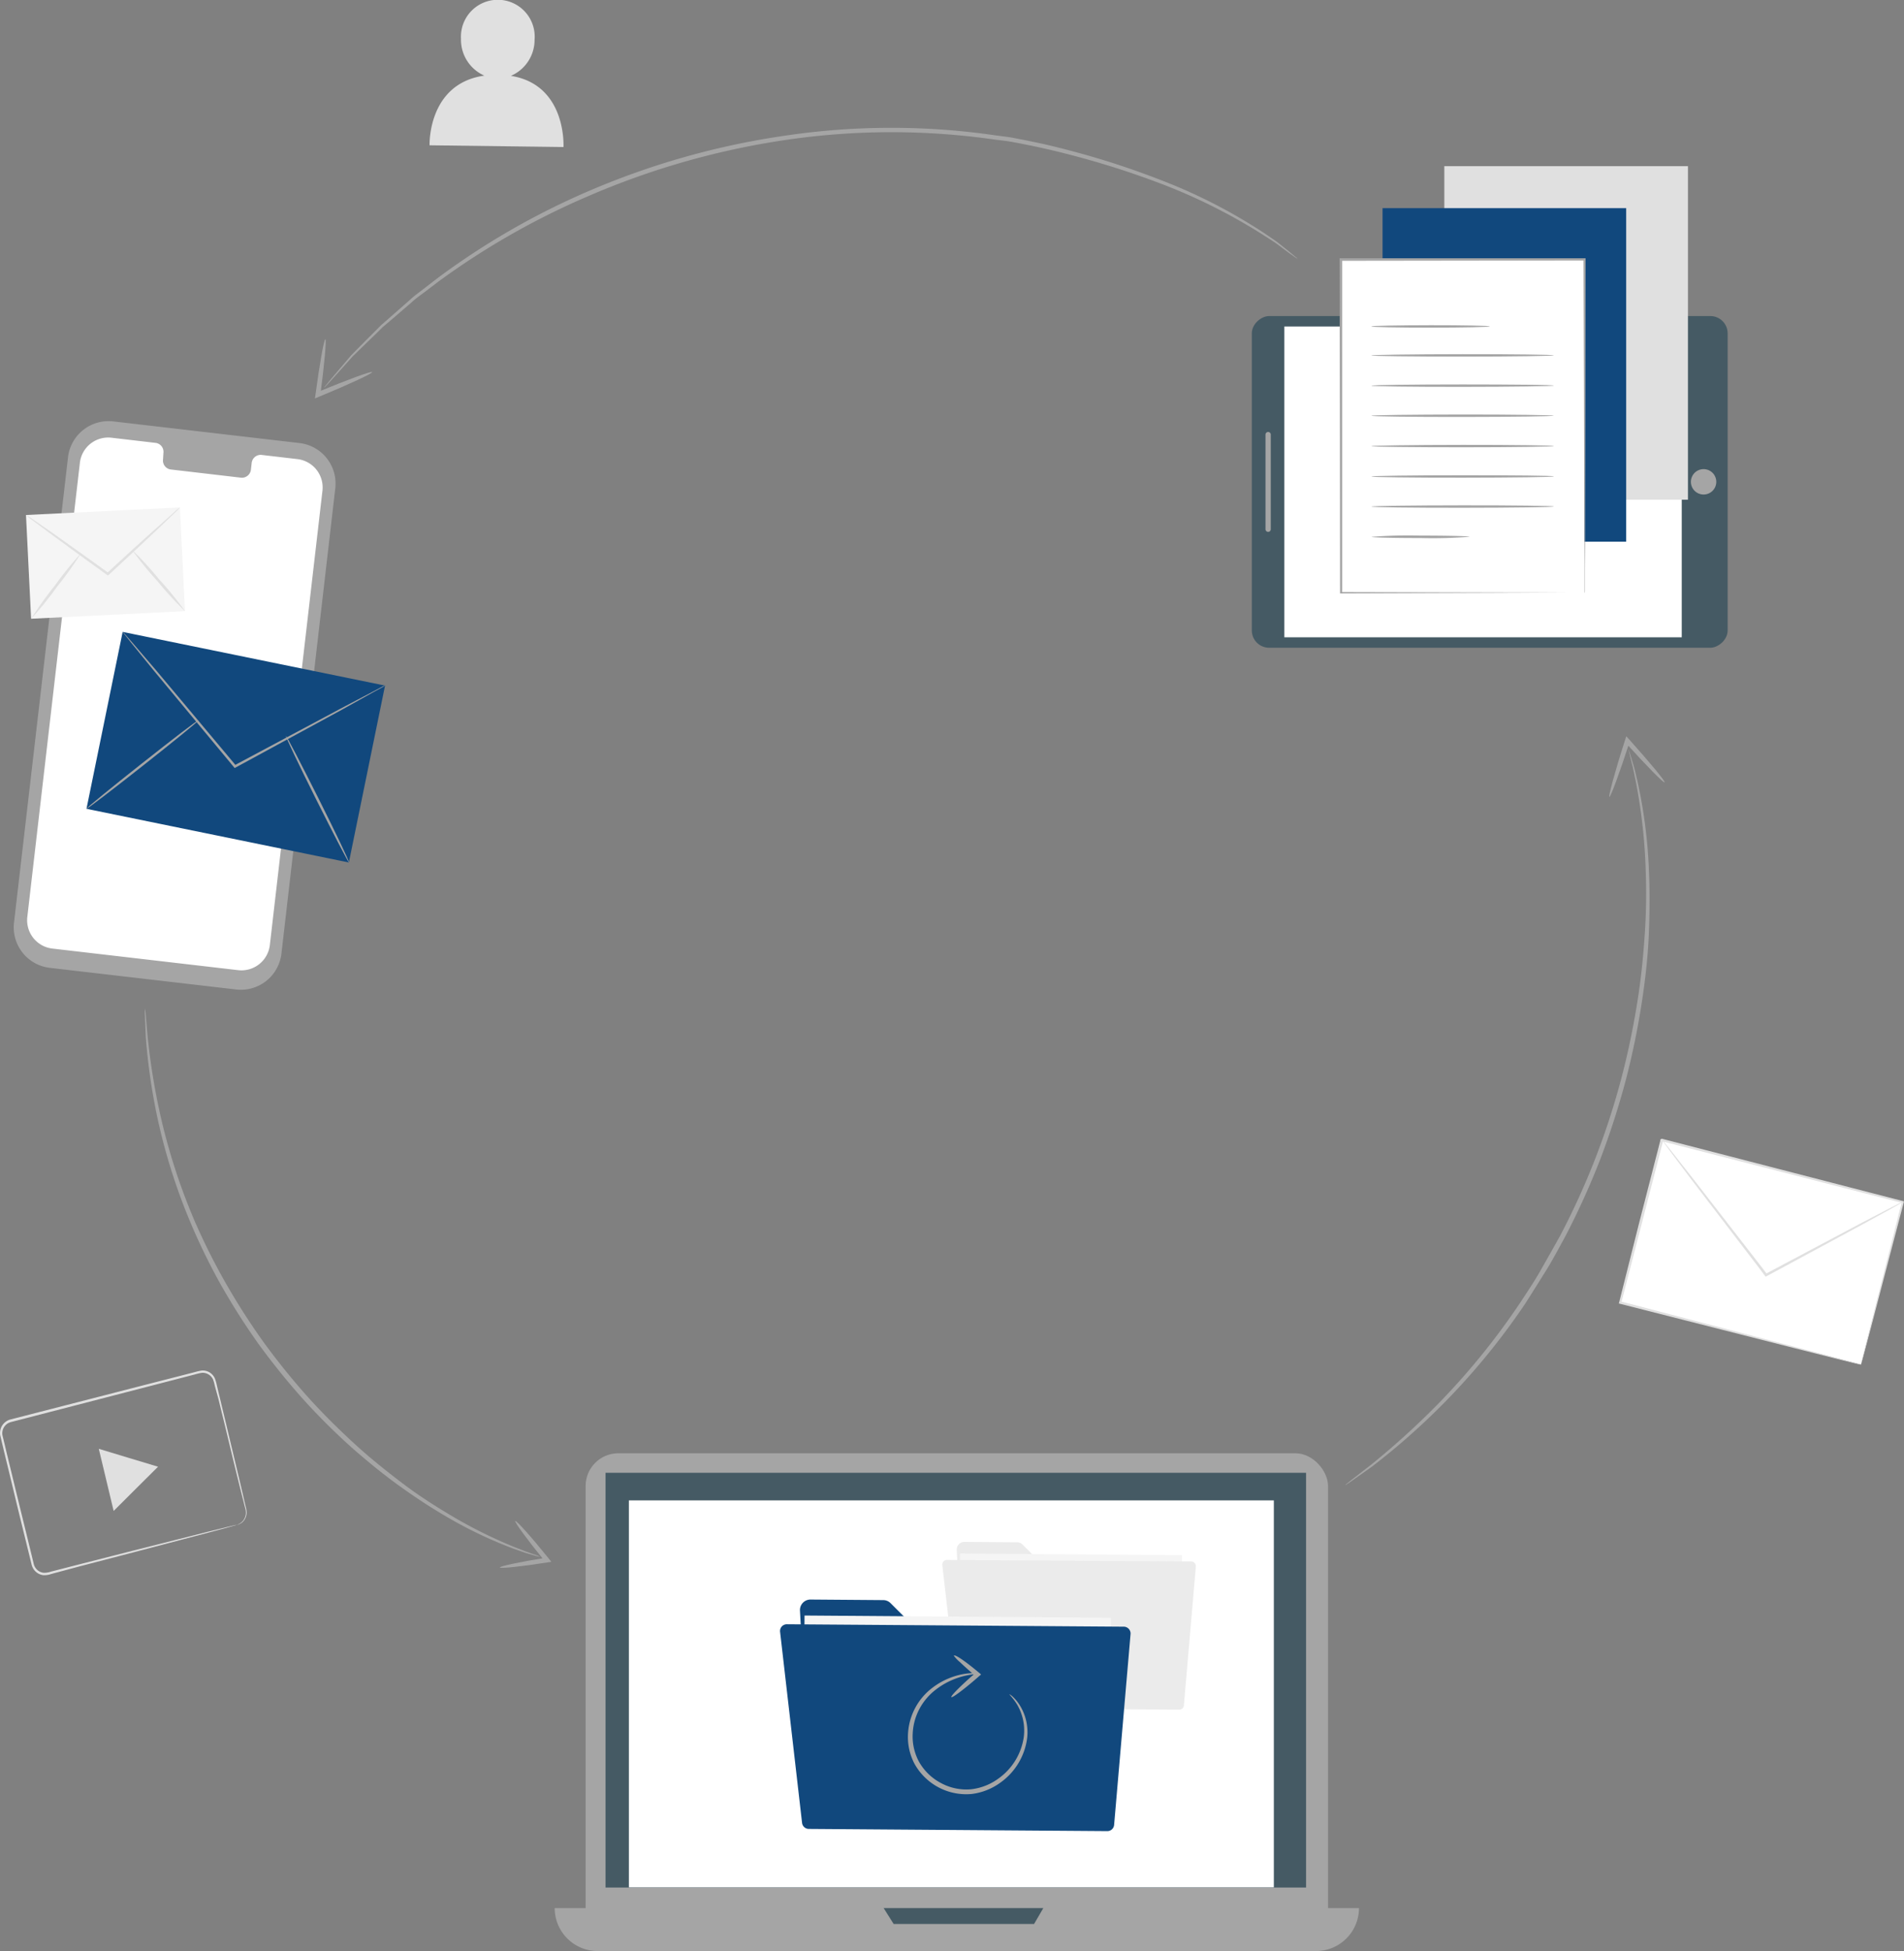 <svg xmlns="http://www.w3.org/2000/svg" viewBox="0 0 407.78 417.74"><rect x="0" y="0" width="407.78" height="417.74" fill="#808080" stroke="none"/><defs><style>.cls-1{fill:#fff;}.cls-2{fill:#e0e0e0;}.cls-3{fill:#455a64;}.cls-4{fill:#a5a5a5;}.cls-5{fill:#11487d;}.cls-6{fill:#ebebeb;}.cls-7{fill:#f5f5f5;}</style></defs><title>Recurso 2</title><g id="Capa_2" data-name="Capa 2"><g id="Background_Complete" data-name="Background Complete"><rect class="cls-1" x="359.25" y="241.43" width="35.94" height="53.33" transform="translate(23.53 566.55) rotate(-75.56)"/><path class="cls-2" d="M398.56,292.15l.15-.66c.11-.44.26-1.06.45-1.85.41-1.64,1-4,1.76-7,1.53-6.07,3.73-14.75,6.4-25.32l.15.25-51.65-13.25c-.07,0,.6-.35.32-.18h0v.06l0,.07,0,.14-.07.29-.15.58-.3,1.16c-.2.77-.4,1.54-.59,2.31-.4,1.53-.79,3.05-1.18,4.56-.78,3-1.54,6-2.29,8.89l-4.33,16.73-.17-.29,37.13,9.68,10.63,2.8,2.83.76.74.21a.9.9,0,0,1,.25.08l-.23,0-.72-.17-2.8-.69-10.61-2.67-37.34-9.49-.23-.06.06-.23L351,262.06c.75-2.92,1.52-5.89,2.29-8.9q.59-2.26,1.17-4.56l.6-2.31.29-1.16.15-.58.08-.29,0-.14,0-.07V244h0l.32-.19,51.63,13.35.2.05,0,.2c-2.78,10.6-5.06,19.31-6.65,25.39l-1.85,7c-.21.78-.37,1.38-.49,1.81S398.56,292.15,398.56,292.15Z"/><path class="cls-2" d="M407.53,257.34a4.59,4.59,0,0,1-.57.36l-1.67.95-6.21,3.41-20.73,11.19-.2.1-.13-.17c-.33-.42-.67-.88-1-1.33l-15-19.6-4.5-6-1.2-1.64a4.81,4.81,0,0,1-.4-.6,3.21,3.21,0,0,1,.48.53l1.28,1.58,4.63,5.88,15.14,19.5,1,1.33-.33-.07,20.81-11.05,6.29-3.27,1.71-.86A3.16,3.16,0,0,1,407.53,257.34Z"/><path class="cls-2" d="M50.74,326.5a3.17,3.17,0,0,0,1.3-.87,2.81,2.81,0,0,0,.63-1.74,4.46,4.46,0,0,0-.21-1.19c-.11-.43-.22-.89-.34-1.37-1-3.88-2.35-9.46-4-16.34-.43-1.73-.87-3.53-1.33-5.42L46,296.69a8.15,8.15,0,0,0-.41-1.42,2.53,2.53,0,0,0-.95-1,2.45,2.45,0,0,0-1.38-.34,12.15,12.15,0,0,0-1.52.35l-3.19.83-6.64,1.72-29.6,7.66a2.47,2.47,0,0,0-1.78,2.82c.31,1.29.62,2.58.92,3.86q.94,3.84,1.84,7.58L6.78,333l.41,1.71a2.63,2.63,0,0,0,.74,1.38,2.45,2.45,0,0,0,1.38.66,4.23,4.23,0,0,0,1.57-.24l6.27-1.61,11.27-2.87,16.32-4.12,4.44-1.09,1.16-.28.4-.07-.38.13c-.29.07-.67.18-1.15.32l-4.42,1.19-16.28,4.28-11.25,2.93L11,337a4.59,4.59,0,0,1-1.73.26,2.86,2.86,0,0,1-1.65-.78,3.09,3.09,0,0,1-.88-1.61l-.42-1.7C5.2,328.58,4,323.79,2.82,318.82c-.6-2.49-1.21-5-1.84-7.58l-.93-3.9a3,3,0,0,1,2.16-3.41l29.61-7.61,6.65-1.7,3.19-.82a12.51,12.51,0,0,1,1.6-.36,2.91,2.91,0,0,1,1.64.41,3,3,0,0,1,1.1,1.24,9.32,9.32,0,0,1,.44,1.5c.23,1,.46,1.94.69,2.89q.67,2.82,1.3,5.42c1.63,6.9,3,12.49,3.88,16.38.12.49.22.94.32,1.37a4.62,4.62,0,0,1,.19,1.24,2.92,2.92,0,0,1-.7,1.81,2.67,2.67,0,0,1-1,.69A1.57,1.57,0,0,1,50.74,326.5Z"/><polygon class="cls-2" points="27.51 312.13 33.85 314.04 29.09 318.77 24.34 323.51 22.75 316.86 21.16 310.21 27.51 312.13"/><path class="cls-2" d="M109.42,16.24a8.39,8.39,0,0,0,5.07-7.73A7.9,7.9,0,1,0,98.73,8.3a8.39,8.39,0,0,0,5,7.89C91.54,17.92,92,31.11,92,31.11l28.68.37S121.43,18.16,109.42,16.24Z"/></g><g id="Device_3" data-name="Device 3"><rect class="cls-3" x="283.55" y="52.23" width="71.02" height="101.91" rx="3.71" ry="3.71" transform="translate(215.87 422.24) rotate(-90)"/><rect class="cls-1" x="284.36" y="60.63" width="66.54" height="85.11" transform="translate(214.44 420.81) rotate(-90)"/><circle class="cls-4" cx="364.89" cy="103.18" r="2.72" transform="translate(130.78 401.49) rotate(-67.67)"/><path class="cls-4" d="M272.16,93.05v20.27a.56.56,0,0,1-.56.56h0a.57.57,0,0,1-.57-.56V93.05a.57.57,0,0,1,.57-.56h0A.56.56,0,0,1,272.16,93.05Z"/><rect class="cls-2" x="309.33" y="35.58" width="52.18" height="71.41"/><rect class="cls-5" x="296.1" y="44.57" width="52.18" height="71.41"/><rect class="cls-1" x="287.16" y="55.54" width="52.18" height="71.41"/><path class="cls-4" d="M339.37,126.93s0-.13,0-.35,0-.58,0-1l0-3.9c0-3.42-.05-8.38-.08-14.67,0-12.56-.09-30.38-.15-51.47l.23.23-52.17.07h0l.26-.26c0,26.67,0,51.36,0,71.4l-.22-.21,37.9.09,10.54,0,2.78,0,1,0-.93,0-2.73,0-10.5.06-38,.14H287V127c0-20-.06-44.73-.1-71.4V55.3h.27l52.17,0h.24v.24c0,21.15-.06,39-.08,51.63,0,6.26,0,11.21-.05,14.61,0,1.68,0,3,0,3.86,0,.42,0,.74,0,1S339.37,126.93,339.37,126.93Z"/><path class="cls-4" d="M319.06,69.89c0,.14-5.68.26-12.68.26s-12.68-.1-12.68-.25,5.67-.26,12.68-.27S319.06,69.74,319.06,69.89Z"/><path class="cls-4" d="M332.77,76.08c0,.14-8.74.27-19.53.27s-19.54-.1-19.54-.24,8.75-.27,19.54-.28S332.77,75.94,332.77,76.08Z"/><path class="cls-4" d="M332.78,82.55c0,.15-8.75.27-19.54.28s-19.53-.1-19.53-.25,8.74-.27,19.53-.27S332.78,82.41,332.78,82.55Z"/><path class="cls-4" d="M332.78,89c0,.14-8.74.26-19.53.27s-19.54-.1-19.54-.25,8.75-.26,19.54-.27S332.78,88.88,332.78,89Z"/><path class="cls-4" d="M332.79,95.5c0,.14-8.75.27-19.54.27s-19.54-.1-19.54-.24,8.75-.27,19.54-.28S332.79,95.36,332.79,95.5Z"/><path class="cls-4" d="M332.79,102c0,.15-8.74.27-19.53.28s-19.54-.1-19.54-.25,8.75-.27,19.54-.27S332.79,101.83,332.79,102Z"/><path class="cls-4" d="M332.8,108.45c0,.14-8.75.26-19.54.27s-19.54-.1-19.54-.25,8.75-.26,19.54-.27S332.8,108.3,332.8,108.45Z"/><path class="cls-4" d="M314.73,114.93a102,102,0,0,1-10.5.27c-5.8,0-10.5-.11-10.5-.25a102,102,0,0,1,10.5-.27C310,114.68,314.73,114.79,314.73,114.93Z"/></g><g id="Device_2" data-name="Device 2"><rect class="cls-4" x="125.42" y="311.16" width="159.01" height="105.15" rx="7.01" ry="7.01"/><path class="cls-4" d="M281.85,417.74H128a9.2,9.2,0,0,1-9.2-9.2H291.05A9.2,9.2,0,0,1,281.85,417.74Z"/><rect class="cls-3" x="129.69" y="315.34" width="150.03" height="88.8"/><polygon class="cls-3" points="189.25 408.54 191.39 411.94 221.47 411.94 223.45 408.54 189.25 408.54"/><rect class="cls-1" x="134.69" y="321.25" width="138.13" height="82.85"/><path class="cls-6" d="M204.9,331.86,206.21,356a1.63,1.63,0,0,0,1.62,1.54l43.51.32a1.63,1.63,0,0,0,1.64-1.62l.14-18.82a1.64,1.64,0,0,0-1.63-1.64l-26.76,0a1.6,1.6,0,0,1-1.15-.48L219,330.7a1.66,1.66,0,0,0-1.14-.48l-11.28-.08A1.63,1.63,0,0,0,204.9,331.86Z"/><rect class="cls-7" x="205.51" y="332.8" width="47.54" height="28.41" transform="translate(2.55 -1.67) rotate(0.42)"/><path class="cls-6" d="M201.82,335.15l3.41,29.64a1,1,0,0,0,1,.93l46.33.34a1,1,0,0,0,1-1l2.55-29.6a1,1,0,0,0-1-1.14L202.87,334A1,1,0,0,0,201.82,335.15Z"/><path class="cls-5" d="M171.33,344.85l1.81,33.37a2.25,2.25,0,0,0,2.23,2.13l60.06.44a2.26,2.26,0,0,0,2.27-2.24l.19-26a2.25,2.25,0,0,0-2.25-2.27l-36.94,0a2.22,2.22,0,0,1-1.59-.66l-6.37-6.36a2.24,2.24,0,0,0-1.58-.66l-15.57-.12A2.25,2.25,0,0,0,171.33,344.85Z"/><rect class="cls-7" x="172.17" y="346.14" width="65.62" height="39.21" transform="translate(2.68 -1.49) rotate(0.42)"/><path class="cls-5" d="M167.07,349.38l4.71,40.93a1.46,1.46,0,0,0,1.43,1.28l63.95.47a1.45,1.45,0,0,0,1.45-1.33l3.52-40.86a1.46,1.46,0,0,0-1.43-1.58l-72.18-.52A1.45,1.45,0,0,0,167.07,349.38Z"/><path class="cls-4" d="M216.19,362.75s.23.11.59.41a9.3,9.3,0,0,1,1.36,1.55A10.93,10.93,0,0,1,220,372a13.84,13.84,0,0,1-5.64,9.6,13.17,13.17,0,0,1-6.25,2.51,12.67,12.67,0,0,1-12.26-6.48,12.29,12.29,0,0,1-1.37-6.6,13.23,13.23,0,0,1,5.32-9.74,15.41,15.41,0,0,1,7-2.93,13.6,13.6,0,0,1,2.05-.14c.47,0,.72,0,.72.08s-1,.1-2.69.46a16.15,16.15,0,0,0-6.59,3.11,12.74,12.74,0,0,0-3.24,3.78,12.38,12.38,0,0,0-1.57,5.44,11.42,11.42,0,0,0,1.31,6.06,11.62,11.62,0,0,0,4.76,4.63A11.43,11.43,0,0,0,208,383.1a12.24,12.24,0,0,0,5.8-2.27,13.17,13.17,0,0,0,5.46-8.9,10.92,10.92,0,0,0-1.45-7C216.89,363.45,216.12,362.82,216.19,362.75Z"/><path class="cls-4" d="M204.28,354.5c.21-.38,2.62,1.31,5.38,3.63l.46.39-.46.4-.34.3c-2.89,2.51-5.38,4.37-5.57,4.15s2-2.42,4.89-4.94l.34-.29v.78c-1.37-1.18-2.57-2.26-3.41-3.06A7.51,7.51,0,0,1,204.28,354.5Z"/></g><g id="Device_1" data-name="Device 1"><path class="cls-4" d="M50.58,211.86l-39.87-4.63A8.73,8.73,0,0,1,3,197.56L14.57,97.88a8.74,8.74,0,0,1,9.7-7.65l39.86,4.63a8.73,8.73,0,0,1,7.68,9.67L60.27,204.21A8.74,8.74,0,0,1,50.58,211.86Z"/><path class="cls-1" d="M63.69,98.3,56,97.4a1.94,1.94,0,0,0-2.1,1.74l-.16,1.4a1.94,1.94,0,0,1-2.11,1.74l-15.06-1.76a1.92,1.92,0,0,1-1.65-2.17L35,97a1.93,1.93,0,0,0-1.65-2.17l-2.72-.32-6.77-.79A6.1,6.1,0,0,0,17.12,99L5.85,196.33a6.11,6.11,0,0,0,5.38,6.77L51,207.72a6.12,6.12,0,0,0,6.79-5.36l11.27-97.29A6.11,6.11,0,0,0,63.69,98.3Z"/><rect class="cls-7" x="6.1" y="109.44" width="33" height="22.24" transform="translate(-5.91 1.26) rotate(-2.82)"/><path class="cls-2" d="M38.53,108.64a8.79,8.79,0,0,1-1.14,1.19l-3.24,3.11c-2.76,2.62-6.6,6.2-10.87,10.15l-.16.14-.17-.12-.24-.17c-4.78-3.45-9.08-6.58-12.18-8.88l-3.66-2.73a12.31,12.31,0,0,1-1.29-1.06,10.42,10.42,0,0,1,1.41.89l3.76,2.6c3.15,2.22,7.49,5.31,12.26,8.75l.24.18-.32,0c4.27-3.95,8.15-7.49,11-10l3.35-3A11.36,11.36,0,0,1,38.53,108.64Z"/><path class="cls-2" d="M6.67,132.48a75.22,75.22,0,0,1,5.11-7.14,74.33,74.33,0,0,1,5.53-6.83,75.22,75.22,0,0,1-5.11,7.14A74.63,74.63,0,0,1,6.67,132.48Z"/><path class="cls-2" d="M28.25,117.7a70.82,70.82,0,0,1,5.88,6.41,70.54,70.54,0,0,1,5.5,6.75,73.39,73.39,0,0,1-5.89-6.41A74.38,74.38,0,0,1,28.25,117.7Z"/><rect class="cls-5" x="31.16" y="131.3" width="38.66" height="57.36" transform="translate(-116.36 177.39) rotate(-78.44)"/><path class="cls-4" d="M82.46,146.78a2.88,2.88,0,0,1-.62.4l-1.85,1L73.15,152l-22.7,12.34-.19.1-.14-.16-.33-.4L33.07,143.74l-5-6.15-1.34-1.69a3.13,3.13,0,0,1-.44-.61,5.08,5.08,0,0,1,.52.55l1.42,1.62,5.15,6,16.83,20.07.33.39-.32-.06L73,151.69l6.92-3.63,1.89-1A4.3,4.3,0,0,1,82.46,146.78Z"/><path class="cls-4" d="M18.52,173.17c-.09-.11,5.2-4.44,11.81-9.66s12-9.38,12.13-9.26-5.2,4.44-11.81,9.66S18.61,173.28,18.52,173.17Z"/><path class="cls-4" d="M61.24,157.59c.13-.06,3.25,5.95,7,13.42s6.64,13.59,6.51,13.65-3.25-5.94-7-13.42S61.11,157.66,61.24,157.59Z"/></g><g id="Arrows"><path class="cls-4" d="M115.71,333.34a9.87,9.87,0,0,1-1.52-.38c-.49-.14-1.1-.31-1.82-.53l-2.44-.86a92.38,92.38,0,0,1-14.84-7.15c-3-1.76-6.2-3.86-9.53-6.25S78.82,313,75.39,310a142.27,142.27,0,0,1-10.26-10.18,151.57,151.57,0,0,1-9.76-12.06,145.16,145.16,0,0,1-8.31-13.11,133,133,0,0,1-6.31-13,126.2,126.2,0,0,1-7.25-23.34A130.4,130.4,0,0,1,31.22,222c-.08-1.92-.14-3.42-.18-4.47a8.08,8.08,0,0,1,0-1.56,10.15,10.15,0,0,1,.2,1.55c.09,1,.21,2.54.38,4.45a144.94,144.94,0,0,0,2.59,16.19,131,131,0,0,0,7.41,23.12A138.8,138.8,0,0,0,48,274.12a146.69,146.69,0,0,0,8.27,13,151.35,151.35,0,0,0,9.67,12c3.33,3.69,6.76,7.06,10.14,10.15s6.79,5.78,10,8.23,6.43,4.52,9.39,6.31a101.5,101.5,0,0,0,14.62,7.4l2.4.94,1.77.63A9.71,9.71,0,0,1,115.71,333.34Z"/><path class="cls-4" d="M107.06,335.61c0-.28,4.42-1.21,10-2.1l-.32.85-.17-.22c-3.66-4.5-6.44-8.3-6.22-8.48s3.37,3.32,7,7.83l.17.21.57.7-.89.14C111.64,335.41,107.1,335.89,107.06,335.61Z"/><path class="cls-4" d="M348.78,160.52s.07.14.17.43.24.74.41,1.29.4,1.28.63,2.12.44,1.83.71,2.93a108.18,108.18,0,0,1,2.45,19c.19,4.06.18,8.51,0,13.28s-.72,9.85-1.54,15.15a166.41,166.41,0,0,1-3.4,16.49,172.44,172.44,0,0,1-5.56,17.21,166.78,166.78,0,0,1-7.49,16.46c-1.41,2.56-2.74,5.1-4.24,7.48s-2.94,4.72-4.42,7a147.73,147.73,0,0,1-18.15,21.95A150.87,150.87,0,0,1,293.86,314l-4.24,3-1.12.77a2,2,0,0,1-.4.23s.11-.12.34-.32l1.06-.85,4.11-3.19a171.06,171.06,0,0,0,14.18-12.84,151.58,151.58,0,0,0,17.87-22c1.46-2.23,3-4.5,4.37-6.93s2.79-4.9,4.19-7.45a160,160,0,0,0,13-33.45c1.49-5.61,2.59-11.11,3.44-16.37s1.32-10.33,1.63-15.06.31-9.16.17-13.2a118.35,118.35,0,0,0-2.12-19l-.61-2.94c-.21-.83-.39-1.55-.53-2.13s-.23-1-.31-1.32A1.61,1.61,0,0,1,348.78,160.52Z"/><path class="cls-4" d="M356.51,167.51c-.21.19-3.94-3.6-8.38-8.51l.89-.18-.1.3c-2.07,6.44-4,11.59-4.24,11.5s1.18-5.38,3.25-11.82l.1-.3.27-.86.61.67C353.33,163.23,356.72,167.32,356.51,167.51Z"/><path class="cls-4" d="M277.89,55.42a3.09,3.09,0,0,1-.5-.33l-1.42-1-2.27-1.7c-.9-.67-2-1.33-3.23-2.13a121.3,121.3,0,0,0-22-11c-4.87-1.84-10.27-3.66-16.18-5.29-2.95-.81-6-1.6-9.19-2.3-1.59-.35-3.21-.69-4.86-1-.82-.16-1.65-.31-2.48-.45l-2.54-.31a155.4,155.4,0,0,0-44.57,0A168.23,168.23,0,0,0,125.7,42.12,162.61,162.61,0,0,0,94,60.21L91,62.49c-1,.75-2,1.45-2.84,2.24-1.78,1.52-3.47,3-5,4.3L82,70l-1,1-2,1.93-3.47,3.38-4.49,5-1.18,1.28a2.52,2.52,0,0,1-.44.42,3.54,3.54,0,0,1,.35-.48l1.11-1.35,4.35-5.13,3.42-3.46,2-2,1-1,1.15-1,5-4.39c.86-.8,1.84-1.51,2.83-2.27l3-2.32a159.81,159.81,0,0,1,31.71-18.38A166.85,166.85,0,0,1,168.47,29a154.71,154.71,0,0,1,44.85,0l2.56.33c.85.14,1.68.29,2.51.46,1.66.31,3.28.67,4.88,1,3.19.72,6.27,1.53,9.23,2.36,5.91,1.67,11.33,3.54,16.21,5.44a115.42,115.42,0,0,1,22,11.29c1.2.83,2.3,1.52,3.18,2.22l2.22,1.78L277.45,55A2.58,2.58,0,0,1,277.89,55.42Z"/><path class="cls-4" d="M69.68,72.63c.28,0-.2,5.33-1.07,11.89L67.89,84l.3-.12c6.25-2.59,11.4-4.48,11.51-4.21s-4.86,2.58-11.11,5.17l-.3.12-.84.35.13-.9C68.46,77.82,69.4,72.59,69.68,72.63Z"/></g></g></svg>